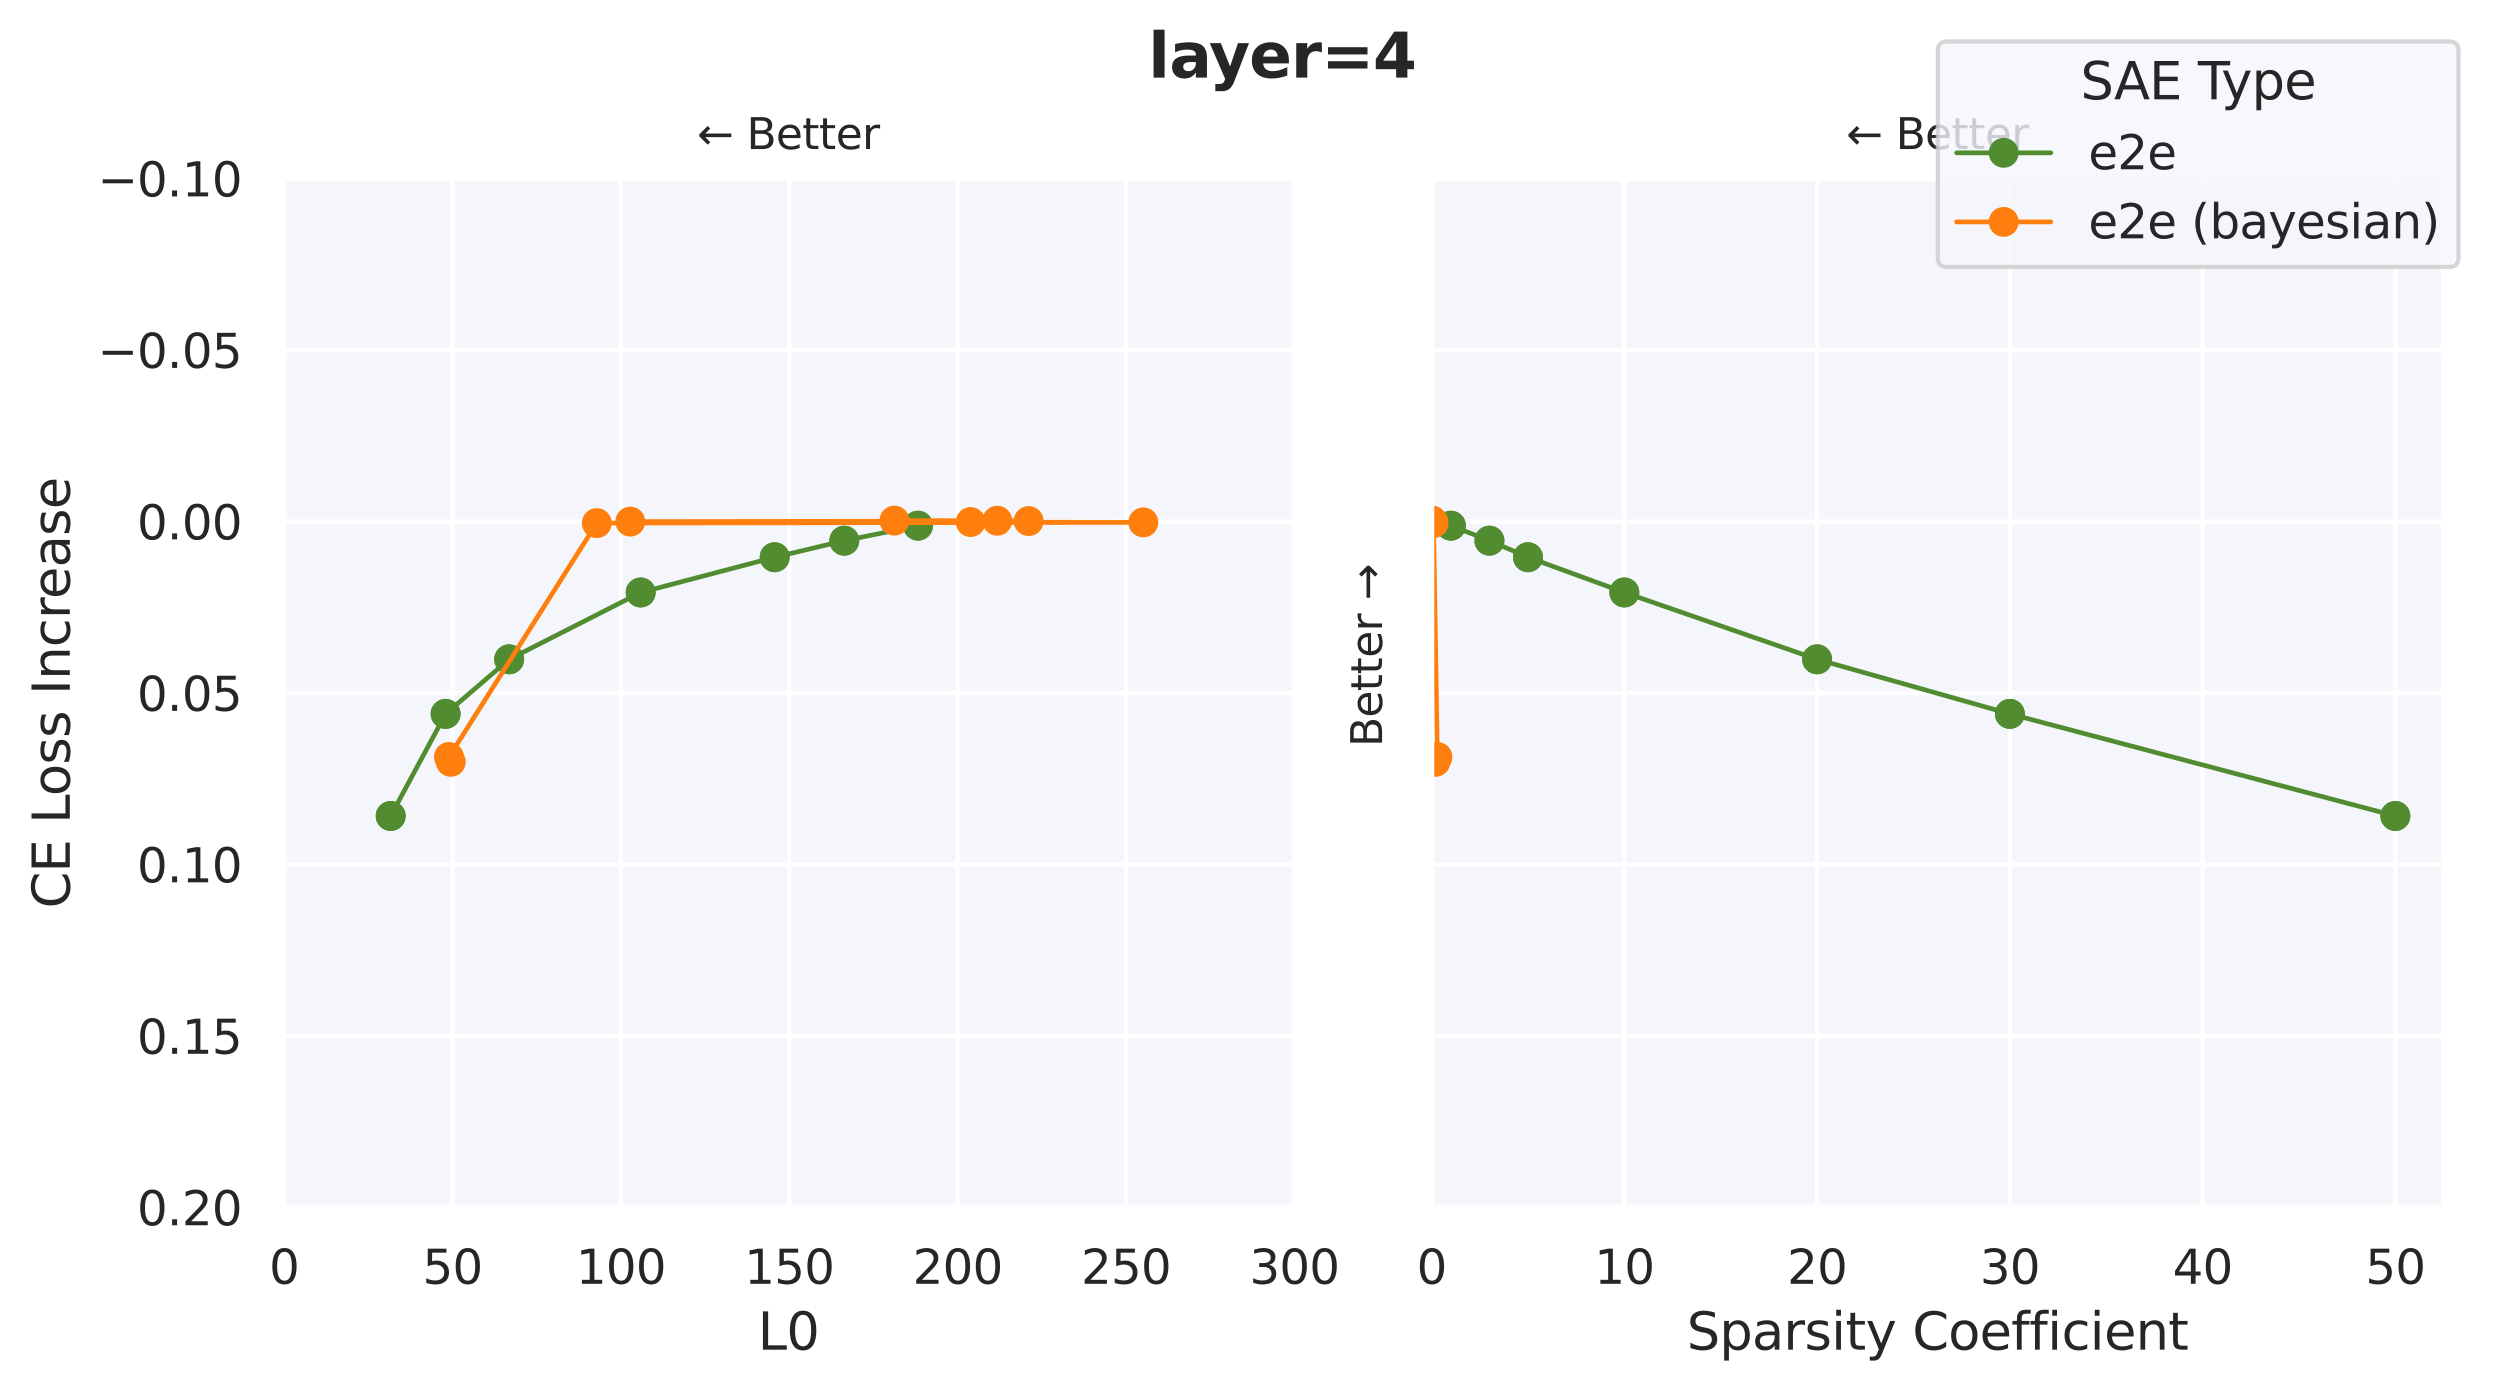 <?xml version="1.0" encoding="utf-8" standalone="no"?>
<!DOCTYPE svg PUBLIC "-//W3C//DTD SVG 1.1//EN"
  "http://www.w3.org/Graphics/SVG/1.1/DTD/svg11.dtd">
<svg xmlns:xlink="http://www.w3.org/1999/xlink" width="584.4pt" height="325.2pt" viewBox="0 0 584.4 325.2" xmlns="http://www.w3.org/2000/svg" version="1.1">
 <defs>
  <style type="text/css">*{stroke-linejoin: round; stroke-linecap: butt}</style>
 </defs>
 <g id="figure_1">
  <g id="patch_1">
   <path d="M 0 325.2 
L 584.4 325.2 
L 584.4 0 
L 0 0 
z
" style="fill: #ffffff"/>
  </g>
  <g id="subfigure_1">
   <g id="patch_2">
    <path d="M 4.2 321 
L 580.2 321 
L 580.2 4.2 
L 4.2 4.2 
L 4.2 321 
z
" style="fill: none"/>
   </g>
   <g id="axes_1">
    <g id="patch_3">
     <path d="M 66.024 282.24 
L 302.571 282.24 
L 302.571 41.738 
L 66.024 41.738 
z
" style="fill: #f5f6fc"/>
    </g>
    <g id="matplotlib.axis_1">
     <g id="xtick_1">
      <g id="line2d_1">
       <path d="M 66.417 282.24 
L 66.417 41.738 
" clip-path="url(#pced8c2dbc3)" style="fill: none; stroke: #ffffff; stroke-linecap: round"/>
      </g>
      <g id="text_1">
       <!-- 0 -->
       <g style="fill: #262626" transform="translate(62.918 300.098) scale(0.11 -0.11)">
        <defs>
         <path id="DejaVuSans-30" d="M 2034 4250 
Q 1547 4250 1301 3770 
Q 1056 3291 1056 2328 
Q 1056 1369 1301 889 
Q 1547 409 2034 409 
Q 2525 409 2770 889 
Q 3016 1369 3016 2328 
Q 3016 3291 2770 3770 
Q 2525 4250 2034 4250 
z
M 2034 4750 
Q 2819 4750 3233 4129 
Q 3647 3509 3647 2328 
Q 3647 1150 3233 529 
Q 2819 -91 2034 -91 
Q 1250 -91 836 529 
Q 422 1150 422 2328 
Q 422 3509 836 4129 
Q 1250 4750 2034 4750 
z
" transform="scale(0.016)"/>
        </defs>
        <use xlink:href="#DejaVuSans-30"/>
       </g>
      </g>
     </g>
     <g id="xtick_2">
      <g id="line2d_2">
       <path d="M 105.776 282.24 
L 105.776 41.738 
" clip-path="url(#pced8c2dbc3)" style="fill: none; stroke: #ffffff; stroke-linecap: round"/>
      </g>
      <g id="text_2">
       <!-- 50 -->
       <g style="fill: #262626" transform="translate(98.777 300.098) scale(0.11 -0.11)">
        <defs>
         <path id="DejaVuSans-35" d="M 691 4666 
L 3169 4666 
L 3169 4134 
L 1269 4134 
L 1269 2991 
Q 1406 3038 1543 3061 
Q 1681 3084 1819 3084 
Q 2600 3084 3056 2656 
Q 3513 2228 3513 1497 
Q 3513 744 3044 326 
Q 2575 -91 1722 -91 
Q 1428 -91 1123 -41 
Q 819 9 494 109 
L 494 744 
Q 775 591 1075 516 
Q 1375 441 1709 441 
Q 2250 441 2565 725 
Q 2881 1009 2881 1497 
Q 2881 1984 2565 2268 
Q 2250 2553 1709 2553 
Q 1456 2553 1204 2497 
Q 953 2441 691 2322 
L 691 4666 
z
" transform="scale(0.016)"/>
        </defs>
        <use xlink:href="#DejaVuSans-35"/>
        <use xlink:href="#DejaVuSans-30" transform="translate(63.623 0)"/>
       </g>
      </g>
     </g>
     <g id="xtick_3">
      <g id="line2d_3">
       <path d="M 145.135 282.24 
L 145.135 41.738 
" clip-path="url(#pced8c2dbc3)" style="fill: none; stroke: #ffffff; stroke-linecap: round"/>
      </g>
      <g id="text_3">
       <!-- 100 -->
       <g style="fill: #262626" transform="translate(134.637 300.098) scale(0.11 -0.11)">
        <defs>
         <path id="DejaVuSans-31" d="M 794 531 
L 1825 531 
L 1825 4091 
L 703 3866 
L 703 4441 
L 1819 4666 
L 2450 4666 
L 2450 531 
L 3481 531 
L 3481 0 
L 794 0 
L 794 531 
z
" transform="scale(0.016)"/>
        </defs>
        <use xlink:href="#DejaVuSans-31"/>
        <use xlink:href="#DejaVuSans-30" transform="translate(63.623 0)"/>
        <use xlink:href="#DejaVuSans-30" transform="translate(127.246 0)"/>
       </g>
      </g>
     </g>
     <g id="xtick_4">
      <g id="line2d_4">
       <path d="M 184.494 282.24 
L 184.494 41.738 
" clip-path="url(#pced8c2dbc3)" style="fill: none; stroke: #ffffff; stroke-linecap: round"/>
      </g>
      <g id="text_4">
       <!-- 150 -->
       <g style="fill: #262626" transform="translate(173.996 300.098) scale(0.11 -0.11)">
        <use xlink:href="#DejaVuSans-31"/>
        <use xlink:href="#DejaVuSans-35" transform="translate(63.623 0)"/>
        <use xlink:href="#DejaVuSans-30" transform="translate(127.246 0)"/>
       </g>
      </g>
     </g>
     <g id="xtick_5">
      <g id="line2d_5">
       <path d="M 223.853 282.24 
L 223.853 41.738 
" clip-path="url(#pced8c2dbc3)" style="fill: none; stroke: #ffffff; stroke-linecap: round"/>
      </g>
      <g id="text_5">
       <!-- 200 -->
       <g style="fill: #262626" transform="translate(213.355 300.098) scale(0.11 -0.11)">
        <defs>
         <path id="DejaVuSans-32" d="M 1228 531 
L 3431 531 
L 3431 0 
L 469 0 
L 469 531 
Q 828 903 1448 1529 
Q 2069 2156 2228 2338 
Q 2531 2678 2651 2914 
Q 2772 3150 2772 3378 
Q 2772 3750 2511 3984 
Q 2250 4219 1831 4219 
Q 1534 4219 1204 4116 
Q 875 4013 500 3803 
L 500 4441 
Q 881 4594 1212 4672 
Q 1544 4750 1819 4750 
Q 2544 4750 2975 4387 
Q 3406 4025 3406 3419 
Q 3406 3131 3298 2873 
Q 3191 2616 2906 2266 
Q 2828 2175 2409 1742 
Q 1991 1309 1228 531 
z
" transform="scale(0.016)"/>
        </defs>
        <use xlink:href="#DejaVuSans-32"/>
        <use xlink:href="#DejaVuSans-30" transform="translate(63.623 0)"/>
        <use xlink:href="#DejaVuSans-30" transform="translate(127.246 0)"/>
       </g>
      </g>
     </g>
     <g id="xtick_6">
      <g id="line2d_6">
       <path d="M 263.212 282.24 
L 263.212 41.738 
" clip-path="url(#pced8c2dbc3)" style="fill: none; stroke: #ffffff; stroke-linecap: round"/>
      </g>
      <g id="text_6">
       <!-- 250 -->
       <g style="fill: #262626" transform="translate(252.714 300.098) scale(0.11 -0.11)">
        <use xlink:href="#DejaVuSans-32"/>
        <use xlink:href="#DejaVuSans-35" transform="translate(63.623 0)"/>
        <use xlink:href="#DejaVuSans-30" transform="translate(127.246 0)"/>
       </g>
      </g>
     </g>
     <g id="xtick_7">
      <g id="line2d_7">
       <path d="M 302.571 282.24 
L 302.571 41.738 
" clip-path="url(#pced8c2dbc3)" style="fill: none; stroke: #ffffff; stroke-linecap: round"/>
      </g>
      <g id="text_7">
       <!-- 300 -->
       <g style="fill: #262626" transform="translate(292.073 300.098) scale(0.11 -0.11)">
        <defs>
         <path id="DejaVuSans-33" d="M 2597 2516 
Q 3050 2419 3304 2112 
Q 3559 1806 3559 1356 
Q 3559 666 3084 287 
Q 2609 -91 1734 -91 
Q 1441 -91 1130 -33 
Q 819 25 488 141 
L 488 750 
Q 750 597 1062 519 
Q 1375 441 1716 441 
Q 2309 441 2620 675 
Q 2931 909 2931 1356 
Q 2931 1769 2642 2001 
Q 2353 2234 1838 2234 
L 1294 2234 
L 1294 2753 
L 1863 2753 
Q 2328 2753 2575 2939 
Q 2822 3125 2822 3475 
Q 2822 3834 2567 4026 
Q 2313 4219 1838 4219 
Q 1578 4219 1281 4162 
Q 984 4106 628 3988 
L 628 4550 
Q 988 4650 1302 4700 
Q 1616 4750 1894 4750 
Q 2613 4750 3031 4423 
Q 3450 4097 3450 3541 
Q 3450 3153 3228 2886 
Q 3006 2619 2597 2516 
z
" transform="scale(0.016)"/>
        </defs>
        <use xlink:href="#DejaVuSans-33"/>
        <use xlink:href="#DejaVuSans-30" transform="translate(63.623 0)"/>
        <use xlink:href="#DejaVuSans-30" transform="translate(127.246 0)"/>
       </g>
      </g>
     </g>
     <g id="text_8">
      <!-- L0 -->
      <g style="fill: #262626" transform="translate(177.137 315.504) scale(0.12 -0.12)">
       <defs>
        <path id="DejaVuSans-4c" d="M 628 4666 
L 1259 4666 
L 1259 531 
L 3531 531 
L 3531 0 
L 628 0 
L 628 4666 
z
" transform="scale(0.016)"/>
       </defs>
       <use xlink:href="#DejaVuSans-4c"/>
       <use xlink:href="#DejaVuSans-30" transform="translate(55.713 0)"/>
      </g>
     </g>
    </g>
    <g id="matplotlib.axis_2">
     <g id="ytick_1">
      <g id="line2d_8">
       <path d="M 66.024 41.738 
L 302.571 41.738 
" clip-path="url(#pced8c2dbc3)" style="fill: none; stroke: #ffffff; stroke-linecap: round"/>
      </g>
      <g id="text_9">
       <!-- −0.10 -->
       <g style="fill: #262626" transform="translate(22.814 45.917) scale(0.11 -0.11)">
        <defs>
         <path id="DejaVuSans-2212" d="M 678 2272 
L 4684 2272 
L 4684 1741 
L 678 1741 
L 678 2272 
z
" transform="scale(0.016)"/>
         <path id="DejaVuSans-2e" d="M 684 794 
L 1344 794 
L 1344 0 
L 684 0 
L 684 794 
z
" transform="scale(0.016)"/>
        </defs>
        <use xlink:href="#DejaVuSans-2212"/>
        <use xlink:href="#DejaVuSans-30" transform="translate(83.789 0)"/>
        <use xlink:href="#DejaVuSans-2e" transform="translate(147.412 0)"/>
        <use xlink:href="#DejaVuSans-31" transform="translate(179.199 0)"/>
        <use xlink:href="#DejaVuSans-30" transform="translate(242.822 0)"/>
       </g>
      </g>
     </g>
     <g id="ytick_2">
      <g id="line2d_9">
       <path d="M 66.024 81.822 
L 302.571 81.822 
" clip-path="url(#pced8c2dbc3)" style="fill: none; stroke: #ffffff; stroke-linecap: round"/>
      </g>
      <g id="text_10">
       <!-- −0.05 -->
       <g style="fill: #262626" transform="translate(22.814 86.001) scale(0.11 -0.11)">
        <use xlink:href="#DejaVuSans-2212"/>
        <use xlink:href="#DejaVuSans-30" transform="translate(83.789 0)"/>
        <use xlink:href="#DejaVuSans-2e" transform="translate(147.412 0)"/>
        <use xlink:href="#DejaVuSans-30" transform="translate(179.199 0)"/>
        <use xlink:href="#DejaVuSans-35" transform="translate(242.822 0)"/>
       </g>
      </g>
     </g>
     <g id="ytick_3">
      <g id="line2d_10">
       <path d="M 66.024 121.905 
L 302.571 121.905 
" clip-path="url(#pced8c2dbc3)" style="fill: none; stroke: #ffffff; stroke-linecap: round"/>
      </g>
      <g id="text_11">
       <!-- 0.00 -->
       <g style="fill: #262626" transform="translate(32.031 126.085) scale(0.11 -0.11)">
        <use xlink:href="#DejaVuSans-30"/>
        <use xlink:href="#DejaVuSans-2e" transform="translate(63.623 0)"/>
        <use xlink:href="#DejaVuSans-30" transform="translate(95.41 0)"/>
        <use xlink:href="#DejaVuSans-30" transform="translate(159.033 0)"/>
       </g>
      </g>
     </g>
     <g id="ytick_4">
      <g id="line2d_11">
       <path d="M 66.024 161.989 
L 302.571 161.989 
" clip-path="url(#pced8c2dbc3)" style="fill: none; stroke: #ffffff; stroke-linecap: round"/>
      </g>
      <g id="text_12">
       <!-- 0.05 -->
       <g style="fill: #262626" transform="translate(32.031 166.168) scale(0.11 -0.11)">
        <use xlink:href="#DejaVuSans-30"/>
        <use xlink:href="#DejaVuSans-2e" transform="translate(63.623 0)"/>
        <use xlink:href="#DejaVuSans-30" transform="translate(95.41 0)"/>
        <use xlink:href="#DejaVuSans-35" transform="translate(159.033 0)"/>
       </g>
      </g>
     </g>
     <g id="ytick_5">
      <g id="line2d_12">
       <path d="M 66.024 202.073 
L 302.571 202.073 
" clip-path="url(#pced8c2dbc3)" style="fill: none; stroke: #ffffff; stroke-linecap: round"/>
      </g>
      <g id="text_13">
       <!-- 0.10 -->
       <g style="fill: #262626" transform="translate(32.031 206.252) scale(0.11 -0.11)">
        <use xlink:href="#DejaVuSans-30"/>
        <use xlink:href="#DejaVuSans-2e" transform="translate(63.623 0)"/>
        <use xlink:href="#DejaVuSans-31" transform="translate(95.41 0)"/>
        <use xlink:href="#DejaVuSans-30" transform="translate(159.033 0)"/>
       </g>
      </g>
     </g>
     <g id="ytick_6">
      <g id="line2d_13">
       <path d="M 66.024 242.156 
L 302.571 242.156 
" clip-path="url(#pced8c2dbc3)" style="fill: none; stroke: #ffffff; stroke-linecap: round"/>
      </g>
      <g id="text_14">
       <!-- 0.15 -->
       <g style="fill: #262626" transform="translate(32.031 246.335) scale(0.11 -0.11)">
        <use xlink:href="#DejaVuSans-30"/>
        <use xlink:href="#DejaVuSans-2e" transform="translate(63.623 0)"/>
        <use xlink:href="#DejaVuSans-31" transform="translate(95.41 0)"/>
        <use xlink:href="#DejaVuSans-35" transform="translate(159.033 0)"/>
       </g>
      </g>
     </g>
     <g id="ytick_7">
      <g id="line2d_14">
       <path d="M 66.024 282.24 
L 302.571 282.24 
" clip-path="url(#pced8c2dbc3)" style="fill: none; stroke: #ffffff; stroke-linecap: round"/>
      </g>
      <g id="text_15">
       <!-- 0.20 -->
       <g style="fill: #262626" transform="translate(32.031 286.419) scale(0.11 -0.11)">
        <use xlink:href="#DejaVuSans-30"/>
        <use xlink:href="#DejaVuSans-2e" transform="translate(63.623 0)"/>
        <use xlink:href="#DejaVuSans-32" transform="translate(95.41 0)"/>
        <use xlink:href="#DejaVuSans-30" transform="translate(159.033 0)"/>
       </g>
      </g>
     </g>
     <g id="text_16">
      <!-- CE Loss Increase -->
      <g style="fill: #262626" transform="translate(16.318 212.334) rotate(-90) scale(0.12 -0.12)">
       <defs>
        <path id="DejaVuSans-43" d="M 4122 4306 
L 4122 3641 
Q 3803 3938 3442 4084 
Q 3081 4231 2675 4231 
Q 1875 4231 1450 3742 
Q 1025 3253 1025 2328 
Q 1025 1406 1450 917 
Q 1875 428 2675 428 
Q 3081 428 3442 575 
Q 3803 722 4122 1019 
L 4122 359 
Q 3791 134 3420 21 
Q 3050 -91 2638 -91 
Q 1578 -91 968 557 
Q 359 1206 359 2328 
Q 359 3453 968 4101 
Q 1578 4750 2638 4750 
Q 3056 4750 3426 4639 
Q 3797 4528 4122 4306 
z
" transform="scale(0.016)"/>
        <path id="DejaVuSans-45" d="M 628 4666 
L 3578 4666 
L 3578 4134 
L 1259 4134 
L 1259 2753 
L 3481 2753 
L 3481 2222 
L 1259 2222 
L 1259 531 
L 3634 531 
L 3634 0 
L 628 0 
L 628 4666 
z
" transform="scale(0.016)"/>
        <path id="DejaVuSans-20" transform="scale(0.016)"/>
        <path id="DejaVuSans-6f" d="M 1959 3097 
Q 1497 3097 1228 2736 
Q 959 2375 959 1747 
Q 959 1119 1226 758 
Q 1494 397 1959 397 
Q 2419 397 2687 759 
Q 2956 1122 2956 1747 
Q 2956 2369 2687 2733 
Q 2419 3097 1959 3097 
z
M 1959 3584 
Q 2709 3584 3137 3096 
Q 3566 2609 3566 1747 
Q 3566 888 3137 398 
Q 2709 -91 1959 -91 
Q 1206 -91 779 398 
Q 353 888 353 1747 
Q 353 2609 779 3096 
Q 1206 3584 1959 3584 
z
" transform="scale(0.016)"/>
        <path id="DejaVuSans-73" d="M 2834 3397 
L 2834 2853 
Q 2591 2978 2328 3040 
Q 2066 3103 1784 3103 
Q 1356 3103 1142 2972 
Q 928 2841 928 2578 
Q 928 2378 1081 2264 
Q 1234 2150 1697 2047 
L 1894 2003 
Q 2506 1872 2764 1633 
Q 3022 1394 3022 966 
Q 3022 478 2636 193 
Q 2250 -91 1575 -91 
Q 1294 -91 989 -36 
Q 684 19 347 128 
L 347 722 
Q 666 556 975 473 
Q 1284 391 1588 391 
Q 1994 391 2212 530 
Q 2431 669 2431 922 
Q 2431 1156 2273 1281 
Q 2116 1406 1581 1522 
L 1381 1569 
Q 847 1681 609 1914 
Q 372 2147 372 2553 
Q 372 3047 722 3315 
Q 1072 3584 1716 3584 
Q 2034 3584 2315 3537 
Q 2597 3491 2834 3397 
z
" transform="scale(0.016)"/>
        <path id="DejaVuSans-49" d="M 628 4666 
L 1259 4666 
L 1259 0 
L 628 0 
L 628 4666 
z
" transform="scale(0.016)"/>
        <path id="DejaVuSans-6e" d="M 3513 2113 
L 3513 0 
L 2938 0 
L 2938 2094 
Q 2938 2591 2744 2837 
Q 2550 3084 2163 3084 
Q 1697 3084 1428 2787 
Q 1159 2491 1159 1978 
L 1159 0 
L 581 0 
L 581 3500 
L 1159 3500 
L 1159 2956 
Q 1366 3272 1645 3428 
Q 1925 3584 2291 3584 
Q 2894 3584 3203 3211 
Q 3513 2838 3513 2113 
z
" transform="scale(0.016)"/>
        <path id="DejaVuSans-63" d="M 3122 3366 
L 3122 2828 
Q 2878 2963 2633 3030 
Q 2388 3097 2138 3097 
Q 1578 3097 1268 2742 
Q 959 2388 959 1747 
Q 959 1106 1268 751 
Q 1578 397 2138 397 
Q 2388 397 2633 464 
Q 2878 531 3122 666 
L 3122 134 
Q 2881 22 2623 -34 
Q 2366 -91 2075 -91 
Q 1284 -91 818 406 
Q 353 903 353 1747 
Q 353 2603 823 3093 
Q 1294 3584 2113 3584 
Q 2378 3584 2631 3529 
Q 2884 3475 3122 3366 
z
" transform="scale(0.016)"/>
        <path id="DejaVuSans-72" d="M 2631 2963 
Q 2534 3019 2420 3045 
Q 2306 3072 2169 3072 
Q 1681 3072 1420 2755 
Q 1159 2438 1159 1844 
L 1159 0 
L 581 0 
L 581 3500 
L 1159 3500 
L 1159 2956 
Q 1341 3275 1631 3429 
Q 1922 3584 2338 3584 
Q 2397 3584 2469 3576 
Q 2541 3569 2628 3553 
L 2631 2963 
z
" transform="scale(0.016)"/>
        <path id="DejaVuSans-65" d="M 3597 1894 
L 3597 1613 
L 953 1613 
Q 991 1019 1311 708 
Q 1631 397 2203 397 
Q 2534 397 2845 478 
Q 3156 559 3463 722 
L 3463 178 
Q 3153 47 2828 -22 
Q 2503 -91 2169 -91 
Q 1331 -91 842 396 
Q 353 884 353 1716 
Q 353 2575 817 3079 
Q 1281 3584 2069 3584 
Q 2775 3584 3186 3129 
Q 3597 2675 3597 1894 
z
M 3022 2063 
Q 3016 2534 2758 2815 
Q 2500 3097 2075 3097 
Q 1594 3097 1305 2825 
Q 1016 2553 972 2059 
L 3022 2063 
z
" transform="scale(0.016)"/>
        <path id="DejaVuSans-61" d="M 2194 1759 
Q 1497 1759 1228 1600 
Q 959 1441 959 1056 
Q 959 750 1161 570 
Q 1363 391 1709 391 
Q 2188 391 2477 730 
Q 2766 1069 2766 1631 
L 2766 1759 
L 2194 1759 
z
M 3341 1997 
L 3341 0 
L 2766 0 
L 2766 531 
Q 2569 213 2275 61 
Q 1981 -91 1556 -91 
Q 1019 -91 701 211 
Q 384 513 384 1019 
Q 384 1609 779 1909 
Q 1175 2209 1959 2209 
L 2766 2209 
L 2766 2266 
Q 2766 2663 2505 2880 
Q 2244 3097 1772 3097 
Q 1472 3097 1187 3025 
Q 903 2953 641 2809 
L 641 3341 
Q 956 3463 1253 3523 
Q 1550 3584 1831 3584 
Q 2591 3584 2966 3190 
Q 3341 2797 3341 1997 
z
" transform="scale(0.016)"/>
       </defs>
       <use xlink:href="#DejaVuSans-43"/>
       <use xlink:href="#DejaVuSans-45" transform="translate(69.824 0)"/>
       <use xlink:href="#DejaVuSans-20" transform="translate(133.008 0)"/>
       <use xlink:href="#DejaVuSans-4c" transform="translate(164.795 0)"/>
       <use xlink:href="#DejaVuSans-6f" transform="translate(218.758 0)"/>
       <use xlink:href="#DejaVuSans-73" transform="translate(279.939 0)"/>
       <use xlink:href="#DejaVuSans-73" transform="translate(332.039 0)"/>
       <use xlink:href="#DejaVuSans-20" transform="translate(384.139 0)"/>
       <use xlink:href="#DejaVuSans-49" transform="translate(415.926 0)"/>
       <use xlink:href="#DejaVuSans-6e" transform="translate(445.418 0)"/>
       <use xlink:href="#DejaVuSans-63" transform="translate(508.797 0)"/>
       <use xlink:href="#DejaVuSans-72" transform="translate(563.777 0)"/>
       <use xlink:href="#DejaVuSans-65" transform="translate(602.641 0)"/>
       <use xlink:href="#DejaVuSans-61" transform="translate(664.164 0)"/>
       <use xlink:href="#DejaVuSans-73" transform="translate(725.443 0)"/>
       <use xlink:href="#DejaVuSans-65" transform="translate(777.543 0)"/>
      </g>
     </g>
    </g>
    <g id="line2d_15">
     <path d="M 214.592 122.882 
L 214.592 122.882 
L 197.362 126.387 
L 197.362 126.387 
L 181.089 130.26 
L 181.089 130.26 
L 149.765 138.497 
L 149.765 138.497 
L 119.02 154.124 
L 119.02 154.124 
L 104.165 166.877 
L 104.165 166.877 
L 91.327 190.743 
L 91.327 190.743 
" clip-path="url(#pced8c2dbc3)" style="fill: none; stroke: #518c31; stroke-width: 1.1; stroke-linecap: round"/>
     <defs>
      <path id="m5f06968726" d="M 0 3 
C 0.796 3 1.559 2.684 2.121 2.121 
C 2.684 1.559 3 0.796 3 0 
C 3 -0.796 2.684 -1.559 2.121 -2.121 
C 1.559 -2.684 0.796 -3 0 -3 
C -0.796 -3 -1.559 -2.684 -2.121 -2.121 
C -2.684 -1.559 -3 -0.796 -3 0 
C -3 0.796 -2.684 1.559 -2.121 2.121 
C -1.559 2.684 -0.796 3 0 3 
z
" style="stroke: #518c31"/>
     </defs>
     <g clip-path="url(#pced8c2dbc3)">
      <use xlink:href="#m5f06968726" x="214.592" y="122.882" style="fill: #518c31; stroke: #518c31"/>
      <use xlink:href="#m5f06968726" x="214.592" y="122.882" style="fill: #518c31; stroke: #518c31"/>
      <use xlink:href="#m5f06968726" x="197.362" y="126.387" style="fill: #518c31; stroke: #518c31"/>
      <use xlink:href="#m5f06968726" x="197.362" y="126.387" style="fill: #518c31; stroke: #518c31"/>
      <use xlink:href="#m5f06968726" x="181.089" y="130.26" style="fill: #518c31; stroke: #518c31"/>
      <use xlink:href="#m5f06968726" x="181.089" y="130.26" style="fill: #518c31; stroke: #518c31"/>
      <use xlink:href="#m5f06968726" x="149.765" y="138.497" style="fill: #518c31; stroke: #518c31"/>
      <use xlink:href="#m5f06968726" x="149.765" y="138.497" style="fill: #518c31; stroke: #518c31"/>
      <use xlink:href="#m5f06968726" x="119.02" y="154.124" style="fill: #518c31; stroke: #518c31"/>
      <use xlink:href="#m5f06968726" x="119.02" y="154.124" style="fill: #518c31; stroke: #518c31"/>
      <use xlink:href="#m5f06968726" x="104.165" y="166.877" style="fill: #518c31; stroke: #518c31"/>
      <use xlink:href="#m5f06968726" x="104.165" y="166.877" style="fill: #518c31; stroke: #518c31"/>
      <use xlink:href="#m5f06968726" x="91.327" y="190.743" style="fill: #518c31; stroke: #518c31"/>
      <use xlink:href="#m5f06968726" x="91.327" y="190.743" style="fill: #518c31; stroke: #518c31"/>
     </g>
    </g>
    <g id="line2d_16">
     <path d="M 209.078 121.697 
L 233.123 121.72 
L 240.455 121.8 
L 147.334 121.929 
L 226.905 122.035 
L 267.258 122.112 
L 139.505 122.276 
L 104.949 176.946 
L 105.369 178.083 
" clip-path="url(#pced8c2dbc3)" style="fill: none; stroke: #ff7f0e; stroke-width: 1.1; stroke-linecap: round"/>
     <defs>
      <path id="mda607c5615" d="M 0 3 
C 0.796 3 1.559 2.684 2.121 2.121 
C 2.684 1.559 3 0.796 3 0 
C 3 -0.796 2.684 -1.559 2.121 -2.121 
C 1.559 -2.684 0.796 -3 0 -3 
C -0.796 -3 -1.559 -2.684 -2.121 -2.121 
C -2.684 -1.559 -3 -0.796 -3 0 
C -3 0.796 -2.684 1.559 -2.121 2.121 
C -1.559 2.684 -0.796 3 0 3 
z
" style="stroke: #ff7f0e"/>
     </defs>
     <g clip-path="url(#pced8c2dbc3)">
      <use xlink:href="#mda607c5615" x="209.078" y="121.697" style="fill: #ff7f0e; stroke: #ff7f0e"/>
      <use xlink:href="#mda607c5615" x="233.123" y="121.72" style="fill: #ff7f0e; stroke: #ff7f0e"/>
      <use xlink:href="#mda607c5615" x="240.455" y="121.8" style="fill: #ff7f0e; stroke: #ff7f0e"/>
      <use xlink:href="#mda607c5615" x="147.334" y="121.929" style="fill: #ff7f0e; stroke: #ff7f0e"/>
      <use xlink:href="#mda607c5615" x="226.905" y="122.035" style="fill: #ff7f0e; stroke: #ff7f0e"/>
      <use xlink:href="#mda607c5615" x="267.258" y="122.112" style="fill: #ff7f0e; stroke: #ff7f0e"/>
      <use xlink:href="#mda607c5615" x="139.505" y="122.276" style="fill: #ff7f0e; stroke: #ff7f0e"/>
      <use xlink:href="#mda607c5615" x="104.949" y="176.946" style="fill: #ff7f0e; stroke: #ff7f0e"/>
      <use xlink:href="#mda607c5615" x="105.369" y="178.083" style="fill: #ff7f0e; stroke: #ff7f0e"/>
     </g>
    </g>
    <g id="patch_4">
     <path d="M 66.024 282.24 
L 66.024 41.738 
" style="fill: none; stroke: #ffffff; stroke-width: 1.25; stroke-linejoin: miter; stroke-linecap: square"/>
    </g>
    <g id="patch_5">
     <path d="M 302.571 282.24 
L 302.571 41.738 
" style="fill: none; stroke: #ffffff; stroke-width: 1.25; stroke-linejoin: miter; stroke-linecap: square"/>
    </g>
    <g id="patch_6">
     <path d="M 66.024 282.24 
L 302.571 282.24 
" style="fill: none; stroke: #ffffff; stroke-width: 1.25; stroke-linejoin: miter; stroke-linecap: square"/>
    </g>
    <g id="patch_7">
     <path d="M 66.024 41.738 
L 302.571 41.738 
" style="fill: none; stroke: #ffffff; stroke-width: 1.25; stroke-linejoin: miter; stroke-linecap: square"/>
    </g>
    <g id="text_17">
     <!-- ← Better -->
     <g style="fill: #262626" transform="translate(162.959 34.849) scale(0.1 -0.1)">
      <defs>
       <path id="DejaVuSans-2190" d="M 313 1866 
L 313 2147 
L 1541 3375 
L 1916 3000 
L 1188 2272 
L 4997 2272 
L 4997 1741 
L 1188 1741 
L 1916 1013 
L 1541 638 
L 313 1866 
z
" transform="scale(0.016)"/>
       <path id="DejaVuSans-42" d="M 1259 2228 
L 1259 519 
L 2272 519 
Q 2781 519 3026 730 
Q 3272 941 3272 1375 
Q 3272 1813 3026 2020 
Q 2781 2228 2272 2228 
L 1259 2228 
z
M 1259 4147 
L 1259 2741 
L 2194 2741 
Q 2656 2741 2882 2914 
Q 3109 3088 3109 3444 
Q 3109 3797 2882 3972 
Q 2656 4147 2194 4147 
L 1259 4147 
z
M 628 4666 
L 2241 4666 
Q 2963 4666 3353 4366 
Q 3744 4066 3744 3513 
Q 3744 3084 3544 2831 
Q 3344 2578 2956 2516 
Q 3422 2416 3680 2098 
Q 3938 1781 3938 1306 
Q 3938 681 3513 340 
Q 3088 0 2303 0 
L 628 0 
L 628 4666 
z
" transform="scale(0.016)"/>
       <path id="DejaVuSans-74" d="M 1172 4494 
L 1172 3500 
L 2356 3500 
L 2356 3053 
L 1172 3053 
L 1172 1153 
Q 1172 725 1289 603 
Q 1406 481 1766 481 
L 2356 481 
L 2356 0 
L 1766 0 
Q 1100 0 847 248 
Q 594 497 594 1153 
L 594 3053 
L 172 3053 
L 172 3500 
L 594 3500 
L 594 4494 
L 1172 4494 
z
" transform="scale(0.016)"/>
      </defs>
      <use xlink:href="#DejaVuSans-2190"/>
      <use xlink:href="#DejaVuSans-20" transform="translate(83.789 0)"/>
      <use xlink:href="#DejaVuSans-42" transform="translate(115.576 0)"/>
      <use xlink:href="#DejaVuSans-65" transform="translate(184.18 0)"/>
      <use xlink:href="#DejaVuSans-74" transform="translate(245.703 0)"/>
      <use xlink:href="#DejaVuSans-74" transform="translate(284.912 0)"/>
      <use xlink:href="#DejaVuSans-65" transform="translate(324.121 0)"/>
      <use xlink:href="#DejaVuSans-72" transform="translate(385.645 0)"/>
     </g>
    </g>
    <g id="text_18">
     <!-- Better → -->
     <g style="fill: #262626" transform="translate(323.071 174.603) rotate(-90) scale(0.1 -0.1)">
      <defs>
       <path id="DejaVuSans-2192" d="M 5050 2147 
L 5050 1866 
L 3822 638 
L 3447 1013 
L 4175 1741 
L 366 1741 
L 366 2272 
L 4175 2272 
L 3447 3000 
L 3822 3375 
L 5050 2147 
z
" transform="scale(0.016)"/>
      </defs>
      <use xlink:href="#DejaVuSans-42"/>
      <use xlink:href="#DejaVuSans-65" transform="translate(68.604 0)"/>
      <use xlink:href="#DejaVuSans-74" transform="translate(130.127 0)"/>
      <use xlink:href="#DejaVuSans-74" transform="translate(169.336 0)"/>
      <use xlink:href="#DejaVuSans-65" transform="translate(208.545 0)"/>
      <use xlink:href="#DejaVuSans-72" transform="translate(270.068 0)"/>
      <use xlink:href="#DejaVuSans-20" transform="translate(311.182 0)"/>
      <use xlink:href="#DejaVuSans-2192" transform="translate(342.969 0)"/>
     </g>
    </g>
   </g>
   <g id="axes_2">
    <g id="patch_8">
     <path d="M 334.652 282.24 
L 571.2 282.24 
L 571.2 41.738 
L 334.652 41.738 
z
" style="fill: #f5f6fc"/>
    </g>
    <g id="matplotlib.axis_3">
     <g id="xtick_8">
      <g id="line2d_17">
       <path d="M 334.652 282.24 
L 334.652 41.738 
" clip-path="url(#pbe2cbe5cb4)" style="fill: none; stroke: #ffffff; stroke-linecap: round"/>
      </g>
      <g id="text_19">
       <!-- 0 -->
       <g style="fill: #262626" transform="translate(331.153 300.098) scale(0.11 -0.11)">
        <use xlink:href="#DejaVuSans-30"/>
       </g>
      </g>
     </g>
     <g id="xtick_9">
      <g id="line2d_18">
       <path d="M 379.709 282.24 
L 379.709 41.738 
" clip-path="url(#pbe2cbe5cb4)" style="fill: none; stroke: #ffffff; stroke-linecap: round"/>
      </g>
      <g id="text_20">
       <!-- 10 -->
       <g style="fill: #262626" transform="translate(372.71 300.098) scale(0.11 -0.11)">
        <use xlink:href="#DejaVuSans-31"/>
        <use xlink:href="#DejaVuSans-30" transform="translate(63.623 0)"/>
       </g>
      </g>
     </g>
     <g id="xtick_10">
      <g id="line2d_19">
       <path d="M 424.766 282.24 
L 424.766 41.738 
" clip-path="url(#pbe2cbe5cb4)" style="fill: none; stroke: #ffffff; stroke-linecap: round"/>
      </g>
      <g id="text_21">
       <!-- 20 -->
       <g style="fill: #262626" transform="translate(417.767 300.098) scale(0.11 -0.11)">
        <use xlink:href="#DejaVuSans-32"/>
        <use xlink:href="#DejaVuSans-30" transform="translate(63.623 0)"/>
       </g>
      </g>
     </g>
     <g id="xtick_11">
      <g id="line2d_20">
       <path d="M 469.822 282.24 
L 469.822 41.738 
" clip-path="url(#pbe2cbe5cb4)" style="fill: none; stroke: #ffffff; stroke-linecap: round"/>
      </g>
      <g id="text_22">
       <!-- 30 -->
       <g style="fill: #262626" transform="translate(462.824 300.098) scale(0.11 -0.11)">
        <use xlink:href="#DejaVuSans-33"/>
        <use xlink:href="#DejaVuSans-30" transform="translate(63.623 0)"/>
       </g>
      </g>
     </g>
     <g id="xtick_12">
      <g id="line2d_21">
       <path d="M 514.879 282.24 
L 514.879 41.738 
" clip-path="url(#pbe2cbe5cb4)" style="fill: none; stroke: #ffffff; stroke-linecap: round"/>
      </g>
      <g id="text_23">
       <!-- 40 -->
       <g style="fill: #262626" transform="translate(507.88 300.098) scale(0.11 -0.11)">
        <defs>
         <path id="DejaVuSans-34" d="M 2419 4116 
L 825 1625 
L 2419 1625 
L 2419 4116 
z
M 2253 4666 
L 3047 4666 
L 3047 1625 
L 3713 1625 
L 3713 1100 
L 3047 1100 
L 3047 0 
L 2419 0 
L 2419 1100 
L 313 1100 
L 313 1709 
L 2253 4666 
z
" transform="scale(0.016)"/>
        </defs>
        <use xlink:href="#DejaVuSans-34"/>
        <use xlink:href="#DejaVuSans-30" transform="translate(63.623 0)"/>
       </g>
      </g>
     </g>
     <g id="xtick_13">
      <g id="line2d_22">
       <path d="M 559.936 282.24 
L 559.936 41.738 
" clip-path="url(#pbe2cbe5cb4)" style="fill: none; stroke: #ffffff; stroke-linecap: round"/>
      </g>
      <g id="text_24">
       <!-- 50 -->
       <g style="fill: #262626" transform="translate(552.937 300.098) scale(0.11 -0.11)">
        <use xlink:href="#DejaVuSans-35"/>
        <use xlink:href="#DejaVuSans-30" transform="translate(63.623 0)"/>
       </g>
      </g>
     </g>
     <g id="text_25">
      <!-- Sparsity Coefficient -->
      <g style="fill: #262626" transform="translate(394.305 315.504) scale(0.12 -0.12)">
       <defs>
        <path id="DejaVuSans-53" d="M 3425 4513 
L 3425 3897 
Q 3066 4069 2747 4153 
Q 2428 4238 2131 4238 
Q 1616 4238 1336 4038 
Q 1056 3838 1056 3469 
Q 1056 3159 1242 3001 
Q 1428 2844 1947 2747 
L 2328 2669 
Q 3034 2534 3370 2195 
Q 3706 1856 3706 1288 
Q 3706 609 3251 259 
Q 2797 -91 1919 -91 
Q 1588 -91 1214 -16 
Q 841 59 441 206 
L 441 856 
Q 825 641 1194 531 
Q 1563 422 1919 422 
Q 2459 422 2753 634 
Q 3047 847 3047 1241 
Q 3047 1584 2836 1778 
Q 2625 1972 2144 2069 
L 1759 2144 
Q 1053 2284 737 2584 
Q 422 2884 422 3419 
Q 422 4038 858 4394 
Q 1294 4750 2059 4750 
Q 2388 4750 2728 4690 
Q 3069 4631 3425 4513 
z
" transform="scale(0.016)"/>
        <path id="DejaVuSans-70" d="M 1159 525 
L 1159 -1331 
L 581 -1331 
L 581 3500 
L 1159 3500 
L 1159 2969 
Q 1341 3281 1617 3432 
Q 1894 3584 2278 3584 
Q 2916 3584 3314 3078 
Q 3713 2572 3713 1747 
Q 3713 922 3314 415 
Q 2916 -91 2278 -91 
Q 1894 -91 1617 61 
Q 1341 213 1159 525 
z
M 3116 1747 
Q 3116 2381 2855 2742 
Q 2594 3103 2138 3103 
Q 1681 3103 1420 2742 
Q 1159 2381 1159 1747 
Q 1159 1113 1420 752 
Q 1681 391 2138 391 
Q 2594 391 2855 752 
Q 3116 1113 3116 1747 
z
" transform="scale(0.016)"/>
        <path id="DejaVuSans-69" d="M 603 3500 
L 1178 3500 
L 1178 0 
L 603 0 
L 603 3500 
z
M 603 4863 
L 1178 4863 
L 1178 4134 
L 603 4134 
L 603 4863 
z
" transform="scale(0.016)"/>
        <path id="DejaVuSans-79" d="M 2059 -325 
Q 1816 -950 1584 -1140 
Q 1353 -1331 966 -1331 
L 506 -1331 
L 506 -850 
L 844 -850 
Q 1081 -850 1212 -737 
Q 1344 -625 1503 -206 
L 1606 56 
L 191 3500 
L 800 3500 
L 1894 763 
L 2988 3500 
L 3597 3500 
L 2059 -325 
z
" transform="scale(0.016)"/>
        <path id="DejaVuSans-66" d="M 2375 4863 
L 2375 4384 
L 1825 4384 
Q 1516 4384 1395 4259 
Q 1275 4134 1275 3809 
L 1275 3500 
L 2222 3500 
L 2222 3053 
L 1275 3053 
L 1275 0 
L 697 0 
L 697 3053 
L 147 3053 
L 147 3500 
L 697 3500 
L 697 3744 
Q 697 4328 969 4595 
Q 1241 4863 1831 4863 
L 2375 4863 
z
" transform="scale(0.016)"/>
       </defs>
       <use xlink:href="#DejaVuSans-53"/>
       <use xlink:href="#DejaVuSans-70" transform="translate(63.477 0)"/>
       <use xlink:href="#DejaVuSans-61" transform="translate(126.953 0)"/>
       <use xlink:href="#DejaVuSans-72" transform="translate(188.232 0)"/>
       <use xlink:href="#DejaVuSans-73" transform="translate(229.346 0)"/>
       <use xlink:href="#DejaVuSans-69" transform="translate(281.445 0)"/>
       <use xlink:href="#DejaVuSans-74" transform="translate(309.229 0)"/>
       <use xlink:href="#DejaVuSans-79" transform="translate(348.438 0)"/>
       <use xlink:href="#DejaVuSans-20" transform="translate(407.617 0)"/>
       <use xlink:href="#DejaVuSans-43" transform="translate(439.404 0)"/>
       <use xlink:href="#DejaVuSans-6f" transform="translate(509.229 0)"/>
       <use xlink:href="#DejaVuSans-65" transform="translate(570.41 0)"/>
       <use xlink:href="#DejaVuSans-66" transform="translate(631.934 0)"/>
       <use xlink:href="#DejaVuSans-66" transform="translate(667.139 0)"/>
       <use xlink:href="#DejaVuSans-69" transform="translate(702.344 0)"/>
       <use xlink:href="#DejaVuSans-63" transform="translate(730.127 0)"/>
       <use xlink:href="#DejaVuSans-69" transform="translate(785.107 0)"/>
       <use xlink:href="#DejaVuSans-65" transform="translate(812.891 0)"/>
       <use xlink:href="#DejaVuSans-6e" transform="translate(874.414 0)"/>
       <use xlink:href="#DejaVuSans-74" transform="translate(937.793 0)"/>
      </g>
     </g>
    </g>
    <g id="matplotlib.axis_4">
     <g id="ytick_8">
      <g id="line2d_23">
       <path d="M 334.652 41.738 
L 571.2 41.738 
" clip-path="url(#pbe2cbe5cb4)" style="fill: none; stroke: #ffffff; stroke-linecap: round"/>
      </g>
      <g id="line2d_24">
       <defs>
        <path id="m6072ec17d2" d="M 0 0 
L 6 0 
" style="stroke: #ffffff; stroke-width: 1.25"/>
       </defs>
       <g>
        <use xlink:href="#m6072ec17d2" x="571.2" y="41.738" style="fill: #ffffff; stroke: #ffffff; stroke-width: 1.25"/>
       </g>
      </g>
     </g>
     <g id="ytick_9">
      <g id="line2d_25">
       <path d="M 334.652 81.822 
L 571.2 81.822 
" clip-path="url(#pbe2cbe5cb4)" style="fill: none; stroke: #ffffff; stroke-linecap: round"/>
      </g>
      <g id="line2d_26">
       <g>
        <use xlink:href="#m6072ec17d2" x="571.2" y="81.822" style="fill: #ffffff; stroke: #ffffff; stroke-width: 1.25"/>
       </g>
      </g>
     </g>
     <g id="ytick_10">
      <g id="line2d_27">
       <path d="M 334.652 121.905 
L 571.2 121.905 
" clip-path="url(#pbe2cbe5cb4)" style="fill: none; stroke: #ffffff; stroke-linecap: round"/>
      </g>
      <g id="line2d_28">
       <g>
        <use xlink:href="#m6072ec17d2" x="571.2" y="121.905" style="fill: #ffffff; stroke: #ffffff; stroke-width: 1.25"/>
       </g>
      </g>
     </g>
     <g id="ytick_11">
      <g id="line2d_29">
       <path d="M 334.652 161.989 
L 571.2 161.989 
" clip-path="url(#pbe2cbe5cb4)" style="fill: none; stroke: #ffffff; stroke-linecap: round"/>
      </g>
      <g id="line2d_30">
       <g>
        <use xlink:href="#m6072ec17d2" x="571.2" y="161.989" style="fill: #ffffff; stroke: #ffffff; stroke-width: 1.25"/>
       </g>
      </g>
     </g>
     <g id="ytick_12">
      <g id="line2d_31">
       <path d="M 334.652 202.073 
L 571.2 202.073 
" clip-path="url(#pbe2cbe5cb4)" style="fill: none; stroke: #ffffff; stroke-linecap: round"/>
      </g>
      <g id="line2d_32">
       <g>
        <use xlink:href="#m6072ec17d2" x="571.2" y="202.073" style="fill: #ffffff; stroke: #ffffff; stroke-width: 1.25"/>
       </g>
      </g>
     </g>
     <g id="ytick_13">
      <g id="line2d_33">
       <path d="M 334.652 242.156 
L 571.2 242.156 
" clip-path="url(#pbe2cbe5cb4)" style="fill: none; stroke: #ffffff; stroke-linecap: round"/>
      </g>
      <g id="line2d_34">
       <g>
        <use xlink:href="#m6072ec17d2" x="571.2" y="242.156" style="fill: #ffffff; stroke: #ffffff; stroke-width: 1.25"/>
       </g>
      </g>
     </g>
     <g id="ytick_14">
      <g id="line2d_35">
       <path d="M 334.652 282.24 
L 571.2 282.24 
" clip-path="url(#pbe2cbe5cb4)" style="fill: none; stroke: #ffffff; stroke-linecap: round"/>
      </g>
      <g id="line2d_36">
       <g>
        <use xlink:href="#m6072ec17d2" x="571.2" y="282.24" style="fill: #ffffff; stroke: #ffffff; stroke-width: 1.25"/>
       </g>
      </g>
     </g>
    </g>
    <g id="line2d_37">
     <path d="M 339.158 122.882 
L 339.158 122.882 
L 348.169 126.387 
L 348.169 126.387 
L 357.181 130.26 
L 357.181 130.26 
L 379.709 138.497 
L 379.709 138.497 
L 424.766 154.124 
L 424.766 154.124 
L 469.822 166.877 
L 469.822 166.877 
L 559.936 190.743 
L 559.936 190.743 
" clip-path="url(#pbe2cbe5cb4)" style="fill: none; stroke: #518c31; stroke-width: 1.1; stroke-linecap: round"/>
     <g clip-path="url(#pbe2cbe5cb4)">
      <use xlink:href="#m5f06968726" x="339.158" y="122.882" style="fill: #518c31; stroke: #518c31"/>
      <use xlink:href="#m5f06968726" x="339.158" y="122.882" style="fill: #518c31; stroke: #518c31"/>
      <use xlink:href="#m5f06968726" x="348.169" y="126.387" style="fill: #518c31; stroke: #518c31"/>
      <use xlink:href="#m5f06968726" x="348.169" y="126.387" style="fill: #518c31; stroke: #518c31"/>
      <use xlink:href="#m5f06968726" x="357.181" y="130.26" style="fill: #518c31; stroke: #518c31"/>
      <use xlink:href="#m5f06968726" x="357.181" y="130.26" style="fill: #518c31; stroke: #518c31"/>
      <use xlink:href="#m5f06968726" x="379.709" y="138.497" style="fill: #518c31; stroke: #518c31"/>
      <use xlink:href="#m5f06968726" x="379.709" y="138.497" style="fill: #518c31; stroke: #518c31"/>
      <use xlink:href="#m5f06968726" x="424.766" y="154.124" style="fill: #518c31; stroke: #518c31"/>
      <use xlink:href="#m5f06968726" x="424.766" y="154.124" style="fill: #518c31; stroke: #518c31"/>
      <use xlink:href="#m5f06968726" x="469.822" y="166.877" style="fill: #518c31; stroke: #518c31"/>
      <use xlink:href="#m5f06968726" x="469.822" y="166.877" style="fill: #518c31; stroke: #518c31"/>
      <use xlink:href="#m5f06968726" x="559.936" y="190.743" style="fill: #518c31; stroke: #518c31"/>
      <use xlink:href="#m5f06968726" x="559.936" y="190.743" style="fill: #518c31; stroke: #518c31"/>
     </g>
    </g>
    <g id="line2d_38">
     <path d="M 334.743 121.697 
L 334.688 121.72 
L 334.675 121.8 
L 335.013 121.929 
L 334.697 122.035 
L 334.657 122.112 
L 335.103 122.276 
L 336.004 176.946 
L 335.554 178.083 
" clip-path="url(#pbe2cbe5cb4)" style="fill: none; stroke: #ff7f0e; stroke-width: 1.1; stroke-linecap: round"/>
     <g clip-path="url(#pbe2cbe5cb4)">
      <use xlink:href="#mda607c5615" x="334.743" y="121.697" style="fill: #ff7f0e; stroke: #ff7f0e"/>
      <use xlink:href="#mda607c5615" x="334.688" y="121.72" style="fill: #ff7f0e; stroke: #ff7f0e"/>
      <use xlink:href="#mda607c5615" x="334.675" y="121.8" style="fill: #ff7f0e; stroke: #ff7f0e"/>
      <use xlink:href="#mda607c5615" x="335.013" y="121.929" style="fill: #ff7f0e; stroke: #ff7f0e"/>
      <use xlink:href="#mda607c5615" x="334.697" y="122.035" style="fill: #ff7f0e; stroke: #ff7f0e"/>
      <use xlink:href="#mda607c5615" x="334.657" y="122.112" style="fill: #ff7f0e; stroke: #ff7f0e"/>
      <use xlink:href="#mda607c5615" x="335.103" y="122.276" style="fill: #ff7f0e; stroke: #ff7f0e"/>
      <use xlink:href="#mda607c5615" x="336.004" y="176.946" style="fill: #ff7f0e; stroke: #ff7f0e"/>
      <use xlink:href="#mda607c5615" x="335.554" y="178.083" style="fill: #ff7f0e; stroke: #ff7f0e"/>
     </g>
    </g>
    <g id="patch_9">
     <path d="M 334.652 282.24 
L 334.652 41.738 
" style="fill: none; stroke: #ffffff; stroke-width: 1.25; stroke-linejoin: miter; stroke-linecap: square"/>
    </g>
    <g id="patch_10">
     <path d="M 571.2 282.24 
L 571.2 41.738 
" style="fill: none; stroke: #ffffff; stroke-width: 1.25; stroke-linejoin: miter; stroke-linecap: square"/>
    </g>
    <g id="patch_11">
     <path d="M 334.652 282.24 
L 571.2 282.24 
" style="fill: none; stroke: #ffffff; stroke-width: 1.25; stroke-linejoin: miter; stroke-linecap: square"/>
    </g>
    <g id="patch_12">
     <path d="M 334.652 41.738 
L 571.2 41.738 
" style="fill: none; stroke: #ffffff; stroke-width: 1.25; stroke-linejoin: miter; stroke-linecap: square"/>
    </g>
    <g id="text_26">
     <!-- ← Better -->
     <g style="fill: #262626" transform="translate(431.588 34.849) scale(0.1 -0.1)">
      <use xlink:href="#DejaVuSans-2190"/>
      <use xlink:href="#DejaVuSans-20" transform="translate(83.789 0)"/>
      <use xlink:href="#DejaVuSans-42" transform="translate(115.576 0)"/>
      <use xlink:href="#DejaVuSans-65" transform="translate(184.18 0)"/>
      <use xlink:href="#DejaVuSans-74" transform="translate(245.703 0)"/>
      <use xlink:href="#DejaVuSans-74" transform="translate(284.912 0)"/>
      <use xlink:href="#DejaVuSans-65" transform="translate(324.121 0)"/>
      <use xlink:href="#DejaVuSans-72" transform="translate(385.645 0)"/>
     </g>
    </g>
   </g>
   <g id="text_27">
    <!-- layer=4 -->
    <g style="fill: #262626" transform="translate(268.415 18.142) scale(0.144 -0.144)">
     <defs>
      <path id="DejaVuSans-Bold-6c" d="M 538 4863 
L 1656 4863 
L 1656 0 
L 538 0 
L 538 4863 
z
" transform="scale(0.016)"/>
      <path id="DejaVuSans-Bold-61" d="M 2106 1575 
Q 1756 1575 1579 1456 
Q 1403 1338 1403 1106 
Q 1403 894 1545 773 
Q 1688 653 1941 653 
Q 2256 653 2472 879 
Q 2688 1106 2688 1447 
L 2688 1575 
L 2106 1575 
z
M 3816 1997 
L 3816 0 
L 2688 0 
L 2688 519 
Q 2463 200 2181 54 
Q 1900 -91 1497 -91 
Q 953 -91 614 226 
Q 275 544 275 1050 
Q 275 1666 698 1953 
Q 1122 2241 2028 2241 
L 2688 2241 
L 2688 2328 
Q 2688 2594 2478 2717 
Q 2269 2841 1825 2841 
Q 1466 2841 1156 2769 
Q 847 2697 581 2553 
L 581 3406 
Q 941 3494 1303 3539 
Q 1666 3584 2028 3584 
Q 2975 3584 3395 3211 
Q 3816 2838 3816 1997 
z
" transform="scale(0.016)"/>
      <path id="DejaVuSans-Bold-79" d="M 78 3500 
L 1197 3500 
L 2138 1125 
L 2938 3500 
L 4056 3500 
L 2584 -331 
Q 2363 -916 2067 -1148 
Q 1772 -1381 1288 -1381 
L 641 -1381 
L 641 -647 
L 991 -647 
Q 1275 -647 1404 -556 
Q 1534 -466 1606 -231 
L 1638 -134 
L 78 3500 
z
" transform="scale(0.016)"/>
      <path id="DejaVuSans-Bold-65" d="M 4031 1759 
L 4031 1441 
L 1416 1441 
Q 1456 1047 1700 850 
Q 1944 653 2381 653 
Q 2734 653 3104 758 
Q 3475 863 3866 1075 
L 3866 213 
Q 3469 63 3072 -14 
Q 2675 -91 2278 -91 
Q 1328 -91 801 392 
Q 275 875 275 1747 
Q 275 2603 792 3093 
Q 1309 3584 2216 3584 
Q 3041 3584 3536 3087 
Q 4031 2591 4031 1759 
z
M 2881 2131 
Q 2881 2450 2695 2645 
Q 2509 2841 2209 2841 
Q 1884 2841 1681 2658 
Q 1478 2475 1428 2131 
L 2881 2131 
z
" transform="scale(0.016)"/>
      <path id="DejaVuSans-Bold-72" d="M 3138 2547 
Q 2991 2616 2845 2648 
Q 2700 2681 2553 2681 
Q 2122 2681 1889 2404 
Q 1656 2128 1656 1613 
L 1656 0 
L 538 0 
L 538 3500 
L 1656 3500 
L 1656 2925 
Q 1872 3269 2151 3426 
Q 2431 3584 2822 3584 
Q 2878 3584 2943 3579 
Q 3009 3575 3134 3559 
L 3138 2547 
z
" transform="scale(0.016)"/>
      <path id="DejaVuSans-Bold-3d" d="M 678 3084 
L 4684 3084 
L 4684 2350 
L 678 2350 
L 678 3084 
z
M 678 1663 
L 4684 1663 
L 4684 922 
L 678 922 
L 678 1663 
z
" transform="scale(0.016)"/>
      <path id="DejaVuSans-Bold-34" d="M 2356 3675 
L 1038 1722 
L 2356 1722 
L 2356 3675 
z
M 2156 4666 
L 3494 4666 
L 3494 1722 
L 4159 1722 
L 4159 850 
L 3494 850 
L 3494 0 
L 2356 0 
L 2356 850 
L 288 850 
L 288 1881 
L 2156 4666 
z
" transform="scale(0.016)"/>
     </defs>
     <use xlink:href="#DejaVuSans-Bold-6c"/>
     <use xlink:href="#DejaVuSans-Bold-61" transform="translate(34.277 0)"/>
     <use xlink:href="#DejaVuSans-Bold-79" transform="translate(98.633 0)"/>
     <use xlink:href="#DejaVuSans-Bold-65" transform="translate(163.818 0)"/>
     <use xlink:href="#DejaVuSans-Bold-72" transform="translate(231.641 0)"/>
     <use xlink:href="#DejaVuSans-Bold-3d" transform="translate(280.957 0)"/>
     <use xlink:href="#DejaVuSans-Bold-34" transform="translate(364.746 0)"/>
    </g>
   </g>
  </g>
  <g id="legend_1">
   <g id="patch_13">
    <path d="M 455.183 62.405 
L 572.5 62.405 
Q 574.7 62.405 574.7 60.205 
L 574.7 11.9 
Q 574.7 9.7 572.5 9.7 
L 455.183 9.7 
Q 452.983 9.7 452.983 11.9 
L 452.983 60.205 
Q 452.983 62.405 455.183 62.405 
z
" style="fill: #f5f6fc; opacity: 0.8; stroke: #cccccc; stroke-linejoin: miter"/>
   </g>
   <g id="text_28">
    <!-- SAE Type -->
    <g style="fill: #262626" transform="translate(486.338 23.218) scale(0.12 -0.12)">
     <defs>
      <path id="DejaVuSans-41" d="M 2188 4044 
L 1331 1722 
L 3047 1722 
L 2188 4044 
z
M 1831 4666 
L 2547 4666 
L 4325 0 
L 3669 0 
L 3244 1197 
L 1141 1197 
L 716 0 
L 50 0 
L 1831 4666 
z
" transform="scale(0.016)"/>
      <path id="DejaVuSans-54" d="M -19 4666 
L 3928 4666 
L 3928 4134 
L 2272 4134 
L 2272 0 
L 1638 0 
L 1638 4134 
L -19 4134 
L -19 4666 
z
" transform="scale(0.016)"/>
     </defs>
     <use xlink:href="#DejaVuSans-53"/>
     <use xlink:href="#DejaVuSans-41" transform="translate(65.352 0)"/>
     <use xlink:href="#DejaVuSans-45" transform="translate(133.76 0)"/>
     <use xlink:href="#DejaVuSans-20" transform="translate(196.943 0)"/>
     <use xlink:href="#DejaVuSans-54" transform="translate(228.73 0)"/>
     <use xlink:href="#DejaVuSans-79" transform="translate(274.189 0)"/>
     <use xlink:href="#DejaVuSans-70" transform="translate(333.369 0)"/>
     <use xlink:href="#DejaVuSans-65" transform="translate(396.846 0)"/>
    </g>
   </g>
   <g id="line2d_39">
    <path d="M 457.383 35.722 
L 468.383 35.722 
L 479.383 35.722 
" style="fill: none; stroke: #518c31; stroke-width: 1.1; stroke-linecap: round"/>
    <g>
     <use xlink:href="#m5f06968726" x="468.383" y="35.722" style="fill: #518c31; stroke: #518c31"/>
    </g>
   </g>
   <g id="text_29">
    <!-- e2e -->
    <g style="fill: #262626" transform="translate(488.183 39.572) scale(0.11 -0.11)">
     <use xlink:href="#DejaVuSans-65"/>
     <use xlink:href="#DejaVuSans-32" transform="translate(61.523 0)"/>
     <use xlink:href="#DejaVuSans-65" transform="translate(125.146 0)"/>
    </g>
   </g>
   <g id="line2d_40">
    <path d="M 457.383 51.868 
L 468.383 51.868 
L 479.383 51.868 
" style="fill: none; stroke: #ff7f0e; stroke-width: 1.1; stroke-linecap: round"/>
    <g>
     <use xlink:href="#mda607c5615" x="468.383" y="51.868" style="fill: #ff7f0e; stroke: #ff7f0e"/>
    </g>
   </g>
   <g id="text_30">
    <!-- e2e (bayesian) -->
    <g style="fill: #262626" transform="translate(488.183 55.718) scale(0.11 -0.11)">
     <defs>
      <path id="DejaVuSans-28" d="M 1984 4856 
Q 1566 4138 1362 3434 
Q 1159 2731 1159 2009 
Q 1159 1288 1364 580 
Q 1569 -128 1984 -844 
L 1484 -844 
Q 1016 -109 783 600 
Q 550 1309 550 2009 
Q 550 2706 781 3412 
Q 1013 4119 1484 4856 
L 1984 4856 
z
" transform="scale(0.016)"/>
      <path id="DejaVuSans-62" d="M 3116 1747 
Q 3116 2381 2855 2742 
Q 2594 3103 2138 3103 
Q 1681 3103 1420 2742 
Q 1159 2381 1159 1747 
Q 1159 1113 1420 752 
Q 1681 391 2138 391 
Q 2594 391 2855 752 
Q 3116 1113 3116 1747 
z
M 1159 2969 
Q 1341 3281 1617 3432 
Q 1894 3584 2278 3584 
Q 2916 3584 3314 3078 
Q 3713 2572 3713 1747 
Q 3713 922 3314 415 
Q 2916 -91 2278 -91 
Q 1894 -91 1617 61 
Q 1341 213 1159 525 
L 1159 0 
L 581 0 
L 581 4863 
L 1159 4863 
L 1159 2969 
z
" transform="scale(0.016)"/>
      <path id="DejaVuSans-29" d="M 513 4856 
L 1013 4856 
Q 1481 4119 1714 3412 
Q 1947 2706 1947 2009 
Q 1947 1309 1714 600 
Q 1481 -109 1013 -844 
L 513 -844 
Q 928 -128 1133 580 
Q 1338 1288 1338 2009 
Q 1338 2731 1133 3434 
Q 928 4138 513 4856 
z
" transform="scale(0.016)"/>
     </defs>
     <use xlink:href="#DejaVuSans-65"/>
     <use xlink:href="#DejaVuSans-32" transform="translate(61.523 0)"/>
     <use xlink:href="#DejaVuSans-65" transform="translate(125.146 0)"/>
     <use xlink:href="#DejaVuSans-20" transform="translate(186.67 0)"/>
     <use xlink:href="#DejaVuSans-28" transform="translate(218.457 0)"/>
     <use xlink:href="#DejaVuSans-62" transform="translate(257.471 0)"/>
     <use xlink:href="#DejaVuSans-61" transform="translate(320.947 0)"/>
     <use xlink:href="#DejaVuSans-79" transform="translate(382.227 0)"/>
     <use xlink:href="#DejaVuSans-65" transform="translate(441.406 0)"/>
     <use xlink:href="#DejaVuSans-73" transform="translate(502.93 0)"/>
     <use xlink:href="#DejaVuSans-69" transform="translate(555.029 0)"/>
     <use xlink:href="#DejaVuSans-61" transform="translate(582.812 0)"/>
     <use xlink:href="#DejaVuSans-6e" transform="translate(644.092 0)"/>
     <use xlink:href="#DejaVuSans-29" transform="translate(707.471 0)"/>
    </g>
   </g>
  </g>
 </g>
 <defs>
  <clipPath id="pced8c2dbc3">
   <rect x="66.024" y="41.738" width="236.547" height="240.502"/>
  </clipPath>
  <clipPath id="pbe2cbe5cb4">
   <rect x="334.652" y="41.738" width="236.547" height="240.502"/>
  </clipPath>
 </defs>
</svg>
